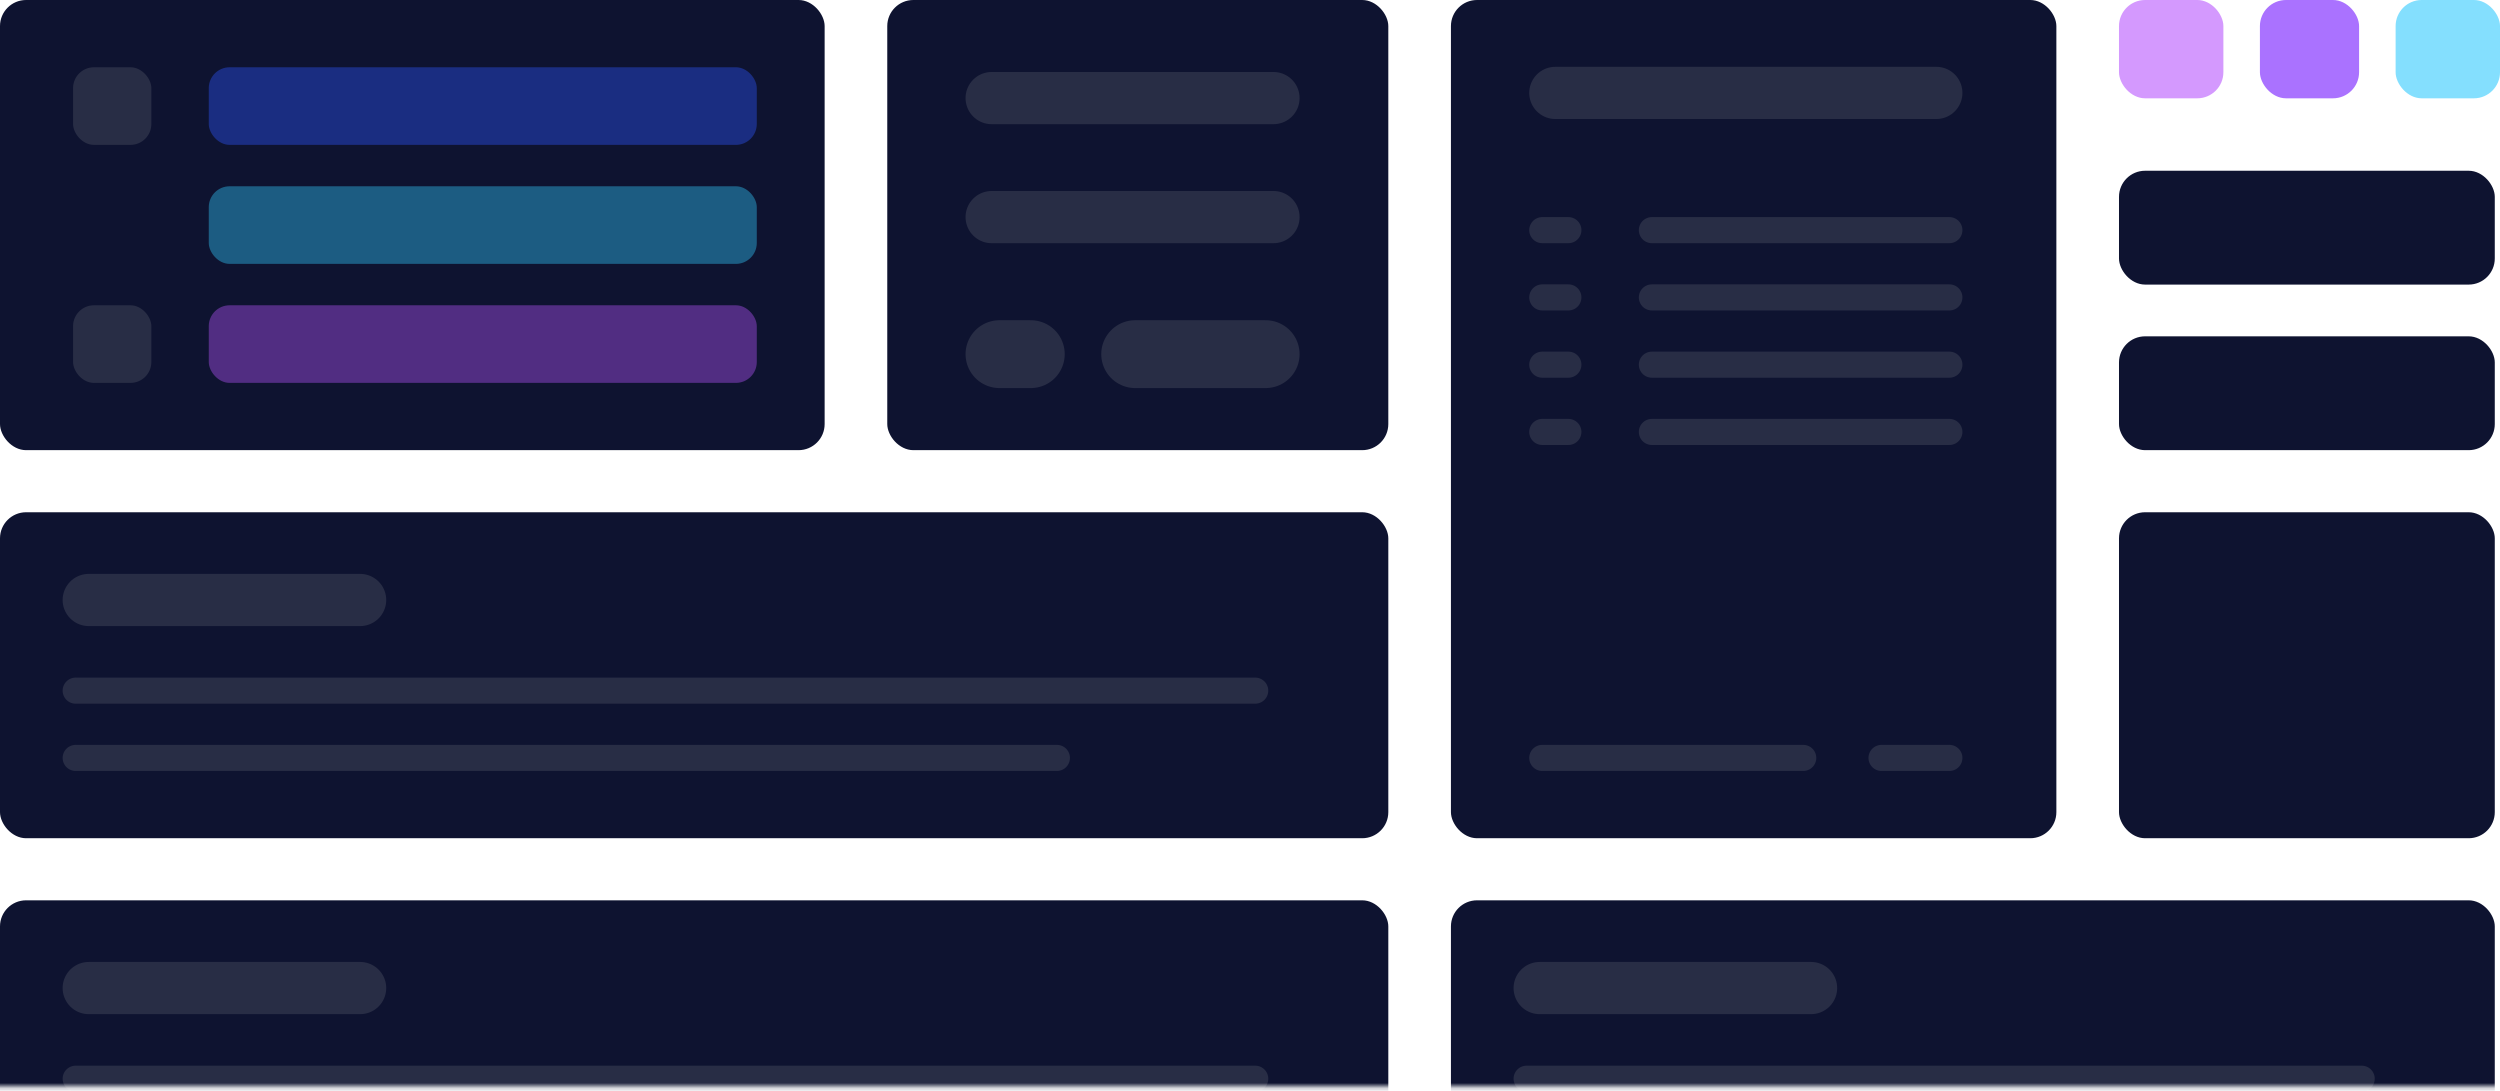 <svg width="479" height="209" viewBox="0 0 479 209" fill="none" xmlns="http://www.w3.org/2000/svg">
<mask id="mask0_249_76" style="mask-type:alpha" maskUnits="userSpaceOnUse" x="-2" y="-3" width="487" height="212">
<rect x="-2" y="-2.81" width="487" height="211" fill="#D9D9D9"/>
</mask>
<g mask="url(#mask0_249_76)">
<rect x="406" y="98.147" width="72" height="62.457" rx="5" fill="#0E1330"/>
<rect x="406" y="64.44" width="72" height="21.81" rx="5" fill="#0E1330"/>
<rect x="406" y="32.716" width="72" height="21.81" rx="5" fill="#0E1330"/>
<rect opacity="0.6" x="406" width="20" height="18.836" rx="5" fill="#B756FE"/>
<rect opacity="0.6" x="433" width="19" height="18.836" rx="5" fill="#7214FF"/>
<rect opacity="0.6" x="459" width="20" height="18.836" rx="5" fill="#32CAFD"/>
<rect width="158" height="86.25" rx="5" fill="#0E1330"/>
<rect x="14" y="12.888" width="15" height="14.871" rx="4" fill="#282D45"/>
<rect x="14" y="58.492" width="15" height="14.871" rx="4" fill="#282D45"/>
<rect opacity="0.4" x="40" y="12.888" width="105" height="14.871" rx="4" fill="#2D55FB"/>
<rect opacity="0.4" x="40" y="35.69" width="105" height="14.871" rx="4" fill="#32CAFD"/>
<rect opacity="0.4" x="40" y="58.492" width="105" height="14.871" rx="4" fill="#B756FE"/>
<rect x="170" width="96" height="86.25" rx="5" fill="#0E1330"/>
<line x1="190" y1="18.793" x2="244" y2="18.793" stroke="#282D45" stroke-width="10" stroke-linecap="round"/>
<line x1="190" y1="41.595" x2="244" y2="41.595" stroke="#282D45" stroke-width="10" stroke-linecap="round"/>
<line x1="217.5" y1="67.854" x2="242.5" y2="67.854" stroke="#282D45" stroke-width="13" stroke-linecap="round"/>
<line x1="191.5" y1="67.854" x2="197.5" y2="67.854" stroke="#282D45" stroke-width="13" stroke-linecap="round"/>
<rect y="98.147" width="266" height="62.457" rx="5" fill="#0E1330"/>
<line x1="17" y1="114.957" x2="69" y2="114.957" stroke="#282D45" stroke-width="10" stroke-linecap="round"/>
<line x1="14.5" y1="132.328" x2="240.5" y2="132.328" stroke="#282D45" stroke-width="5" stroke-linecap="round"/>
<line x1="14.5" y1="145.216" x2="202.5" y2="145.216" stroke="#282D45" stroke-width="5" stroke-linecap="round"/>
<rect y="172.5" width="266" height="62.457" rx="5" fill="#0E1330"/>
<line x1="17" y1="189.311" x2="69" y2="189.311" stroke="#282D45" stroke-width="10" stroke-linecap="round"/>
<line x1="14.5" y1="206.681" x2="240.5" y2="206.681" stroke="#282D45" stroke-width="5" stroke-linecap="round"/>
<rect x="278" y="172.5" width="200" height="62.457" rx="5" fill="#0E1330"/>
<line x1="295" y1="189.311" x2="347" y2="189.311" stroke="#282D45" stroke-width="10" stroke-linecap="round"/>
<line x1="292.5" y1="206.681" x2="452.5" y2="206.681" stroke="#282D45" stroke-width="5" stroke-linecap="round"/>
<rect x="278" width="116" height="160.604" rx="5" fill="#0E1330"/>
<line x1="298" y1="17.802" x2="371" y2="17.802" stroke="#282D45" stroke-width="10" stroke-linecap="round"/>
<line x1="316.5" y1="44.095" x2="373.5" y2="44.095" stroke="#282D45" stroke-width="5" stroke-linecap="round"/>
<line x1="295.5" y1="44.095" x2="300.5" y2="44.095" stroke="#282D45" stroke-width="5" stroke-linecap="round"/>
<line x1="316.5" y1="69.871" x2="373.5" y2="69.871" stroke="#282D45" stroke-width="5" stroke-linecap="round"/>
<line x1="295.5" y1="69.871" x2="300.5" y2="69.871" stroke="#282D45" stroke-width="5" stroke-linecap="round"/>
<line x1="316.5" y1="56.983" x2="373.5" y2="56.983" stroke="#282D45" stroke-width="5" stroke-linecap="round"/>
<line x1="295.5" y1="56.983" x2="300.5" y2="56.983" stroke="#282D45" stroke-width="5" stroke-linecap="round"/>
<line x1="316.5" y1="82.759" x2="373.5" y2="82.759" stroke="#282D45" stroke-width="5" stroke-linecap="round"/>
<line x1="295.5" y1="82.759" x2="300.5" y2="82.759" stroke="#282D45" stroke-width="5" stroke-linecap="round"/>
<line x1="360.5" y1="145.216" x2="373.5" y2="145.216" stroke="#282D45" stroke-width="5" stroke-linecap="round"/>
<line x1="295.5" y1="145.216" x2="345.5" y2="145.216" stroke="#282D45" stroke-width="5" stroke-linecap="round"/>
</g>
</svg>
